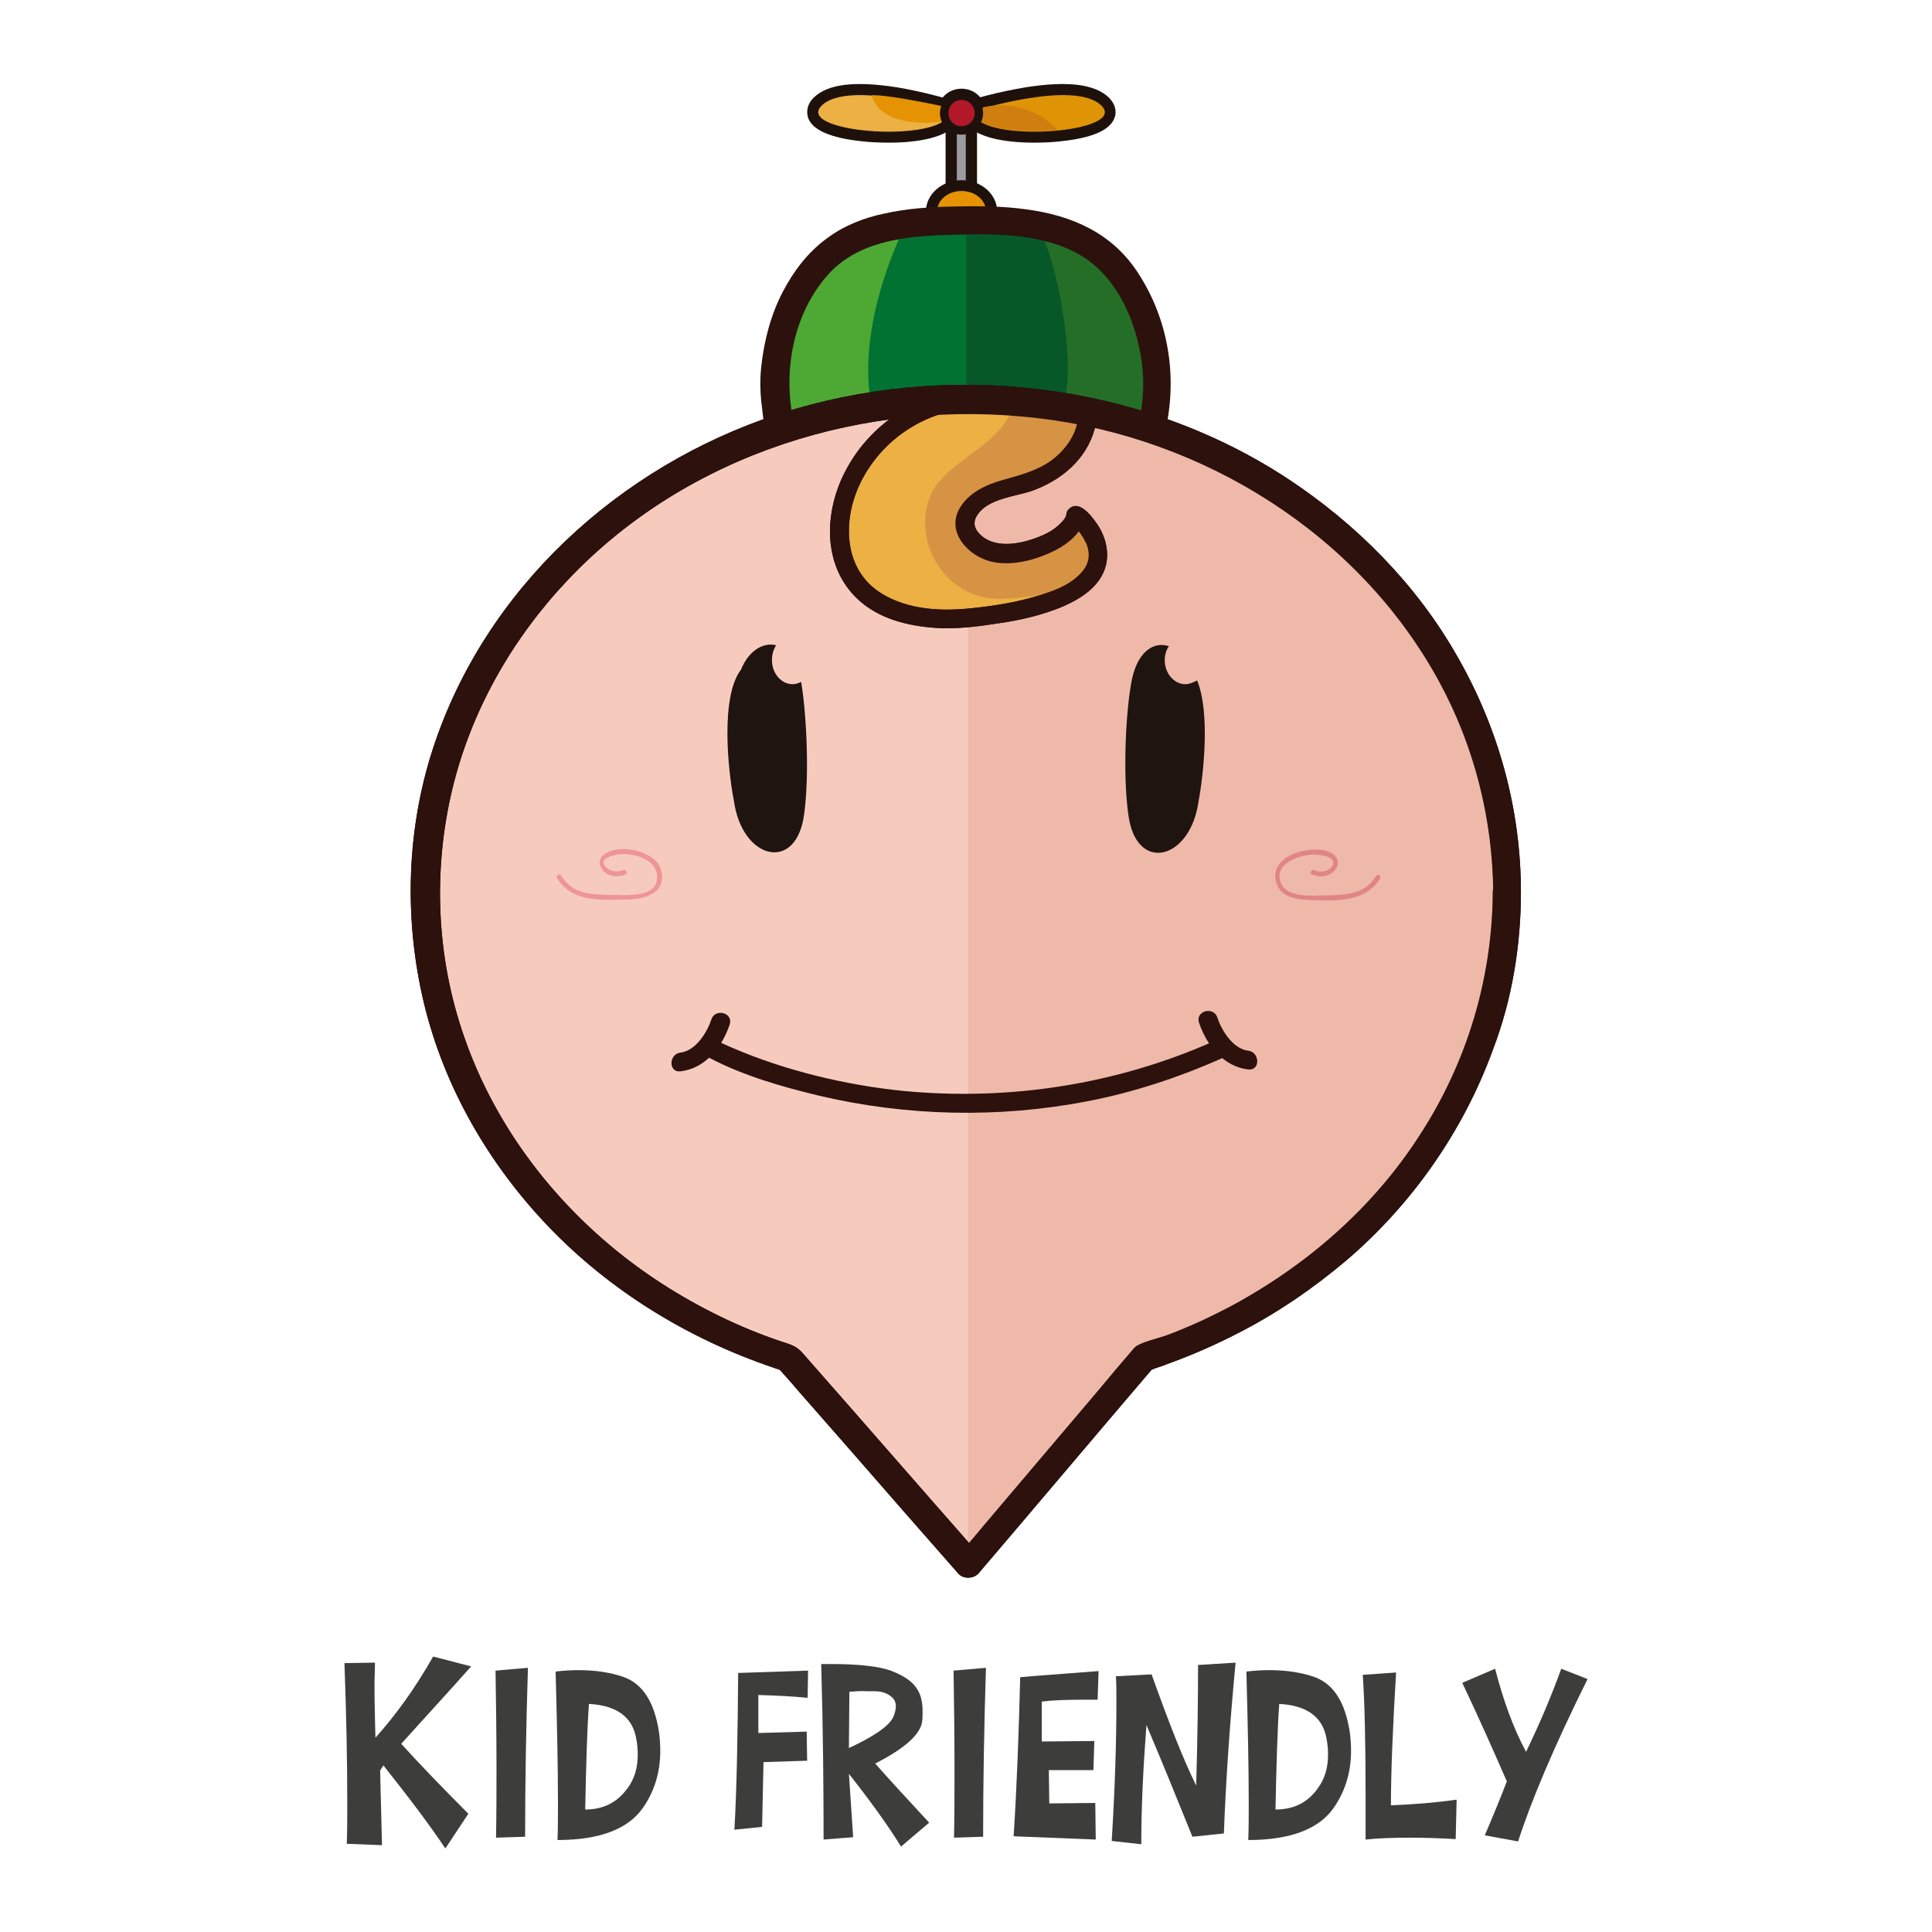 <?xml version="1.0" encoding="utf-8"?>
<!-- Generator: Adobe Illustrator 18.0.0, SVG Export Plug-In . SVG Version: 6.00 Build 0)  -->
<!DOCTYPE svg PUBLIC "-//W3C//DTD SVG 1.1//EN" "http://www.w3.org/Graphics/SVG/1.1/DTD/svg11.dtd">
<svg version="1.1" id="Camada_1" xmlns="http://www.w3.org/2000/svg" xmlns:xlink="http://www.w3.org/1999/xlink" x="0px" y="0px"
	 viewBox="0 0 411.7 411.7" enable-background="new 0 0 411.7 411.7" xml:space="preserve">
<g>
	<g>
		<g>
			<g>
				<path fill="#4DA933" d="M245.5,90.7c0.7-2.9,1-5.9,1-9c0-8.8-2.8-16.9-7.6-23.5c-7.4-10.1-19.4-11.2-33-11.2
					c-14.1,0-26.4,1.5-33.8,12.2c-4.4,6.4-6.9,14.1-6.9,22.5c0,3.1,0.4,6.1,1,8.9C172.8,93.2,210.4,106,245.5,90.7z"/>
			</g>
			<g>
				<g>
					<path fill="#1E110C" d="M247.4,91.3c2.5-11.2,0.5-22.8-5.7-32.4c-5.3-8.3-13.6-11.9-23.1-13.2c-5-0.7-10.2-0.7-15.3-0.6
						c-4.9,0.1-9.8,0.4-14.5,1.4c-4.3,0.9-8.5,2.6-12.1,5.2c-3.9,2.9-6.8,6.8-9,11.1c-2.5,4.9-3.9,10.2-4.4,15.6
						c-0.3,2.9-0.2,5.8,0.2,8.7c0.3,2.2,0.2,4.9,2.6,5.7c5.3,2,10.8,3.4,16.4,4.6c20.8,4.4,43.1,3.9,62.9-4.4
						c0.4-0.2,0.8-0.3,1.2-0.5c2.4-1,0.3-4.5-2-3.5c-24.2,10.4-53.4,8.9-77.8-0.3c0.5,0.5,0.9,0.9,1.4,1.4
						c-2.4-11-0.1-23.5,7.5-32.1c6.3-7.2,16.3-8.6,25.3-8.9c9.4-0.4,20.2-0.6,28.8,3.8c9.3,4.8,14,16.2,14.8,26.1
						c0.3,3.8-0.1,7.5-0.9,11.2C243,92.7,246.9,93.8,247.4,91.3z"/>
				</g>
			</g>
		</g>
		<g>
			<g>
				<rect x="203.9" y="25.8" fill="#9B9BA0" width="1.9" height="16.8"/>
				<rect x="201.5" y="23.4" fill="#1E110C" width="6.7" height="21.6"/>
			</g>
			<g>
				<ellipse fill="#E59303" cx="204.9" cy="45" rx="5.2" ry="4.3"/>
				<path fill="#1E110C" d="M204.9,51.2c-3.9,0-7-2.8-7-6.1c0-3.4,3.2-6.1,7-6.1c3.9,0,7,2.8,7,6.1
					C211.9,48.4,208.8,51.2,204.9,51.2z M204.9,42.5c-1.9,0-3.4,1.2-3.4,2.5c0,1.4,1.6,2.5,3.4,2.5c1.9,0,3.4-1.2,3.4-2.5
					C208.3,43.7,206.7,42.5,204.9,42.5z"/>
			</g>
			<g>
				<path fill="#ECB043" d="M202.1,23.6c0,0-21.3-6.7-27-1.1c-5.7,5.6,23.4,8,27,2.3"/>
				<path fill="#1E110C" d="M189.5,30.4c-2.2,0-4.2-0.1-5.9-0.3c-6.6-0.7-10.5-2.4-11.4-5c-0.2-0.7-0.6-2.5,1.2-4.3
					c3-2.9,8.7-3.6,17.7-2.2c6.1,1,11.5,2.7,11.7,2.7l-1,3.2l2.3,1.5C202,29.4,195.3,30.4,189.5,30.4z M177.4,23.7
					c2.2,1.1,8.7,2.3,15.4,1.7c1.9-0.2,3.4-0.4,4.5-0.7c-1.9-0.5-4.4-1-7-1.5C182.1,21.9,178.7,22.9,177.4,23.7z"/>
			</g>
			<g>
				<path fill="#ECB043" d="M207.7,23.6c0,0,21.3-6.7,27-1.1c5.7,5.6-23.4,8-27,2.3"/>
				<path fill="#1E110C" d="M220.3,30.4c-5.9,0-12.5-1-14.7-4.4l2.3-1.5l-1-3.2c0.2-0.1,5.6-1.7,11.7-2.7c8.9-1.4,14.7-0.7,17.7,2.2
					c1.8,1.8,1.5,3.6,1.2,4.3c-0.9,2.6-4.7,4.3-11.4,5C224.5,30.3,222.5,30.4,220.3,30.4z M212.5,24.7c1.1,0.3,2.6,0.6,4.5,0.7
					c6.8,0.5,13.2-0.6,15.5-1.7c-1.3-0.8-4.7-1.8-13-0.4C216.9,23.7,214.4,24.3,212.5,24.7z"/>
			</g>
			<g>
				<circle fill="#E59303" cx="204.9" cy="24.1" r="2.8"/>
				<path fill="#1E110C" d="M204.9,29.3c-2.9,0-5.2-2.3-5.2-5.2c0-2.9,2.3-5.2,5.2-5.2c2.9,0,5.2,2.3,5.2,5.2
					C210.1,27,207.8,29.3,204.9,29.3z M204.9,23.7c-0.2,0-0.4,0.2-0.4,0.4c0,0.2,0.2,0.4,0.4,0.4c0.2,0,0.4-0.2,0.4-0.4
					C205.3,23.9,205.1,23.7,204.9,23.7z"/>
			</g>
		</g>
		<g>
			<g>
				<rect x="203.9" y="25.8" fill="#9B9BA0" width="1.9" height="16.8"/>
			</g>
			<g>
				<ellipse fill="#E59303" cx="204.9" cy="45" rx="5.2" ry="4.3"/>
				<path fill="#1E110C" d="M204.9,51.8c-4.2,0-7.6-3-7.6-6.7c0-3.7,3.4-6.7,7.6-6.7c4.2,0,7.6,3,7.6,6.7
					C212.5,48.7,209.1,51.8,204.9,51.8z M204.9,43.1c-1.5,0-2.8,0.9-2.8,1.9c0,1,1.3,1.9,2.8,1.9c1.5,0,2.8-0.9,2.8-1.9
					C207.7,44,206.4,43.1,204.9,43.1z"/>
			</g>
			<g>
				<ellipse fill="#E59303" cx="204.9" cy="45" rx="5.2" ry="4.3"/>
			</g>
			<g>
				<path fill="#ECB043" d="M202.1,23.6c0,0-21.3-6.7-27-1.1c-5.7,5.6,23.4,8,27,2.3"/>
			</g>
			<g>
				<path fill="#DF9406" d="M207.7,23.6c0,0,21.3-6.7,27-1.1c5.7,5.6-23.4,8-27,2.3"/>
			</g>
			<g>
				<path fill="#E59303" d="M201.6,22.8c0,0-12.3-2.7-15.8-2.5c0,0,0.7,7,14.8,5.7C200.7,26,201.3,25.7,201.6,22.8z"/>
			</g>
			<g>
				<path fill="#CF7F10" d="M209.4,22.9c0,0,9-2.6,16,4.8c0,0-12,1.1-16.5-1.9C208.9,25.8,209.5,24,209.4,22.9z"/>
			</g>
			<g>
				<circle fill="#E59303" cx="204.9" cy="24.1" r="2.8"/>
				<path fill="#1E110C" d="M204.9,28.7c-2.5,0-4.6-2.1-4.6-4.6s2.1-4.6,4.6-4.6c2.5,0,4.6,2.1,4.6,4.6S207.4,28.7,204.9,28.7z
					 M204.9,23.1c-0.6,0-1,0.4-1,1c0,0.6,0.4,1,1,1c0.6,0,1-0.4,1-1C205.9,23.5,205.4,23.1,204.9,23.1z"/>
			</g>
			<g>
				<circle fill="#B21827" cx="204.9" cy="24.1" r="2.8"/>
			</g>
		</g>
		<g>
			<path fill="#027233" d="M192.8,48.3c0,0-10.1,19.5-7.3,36.9c0,0,29.8-4.2,38.2,1.1c8.4,5.3,1.4-40.2-5.2-40.1
				C212,46.3,192.8,48.3,192.8,48.3z"/>
		</g>
		<g opacity="0.6">
			<g>
				<path fill="#0A4621" d="M238.9,58.3c-7.4-10.1-19.4-11.2-33-11.2v51c12.3,0.2,26.2-1.5,39.7-7.3c0.7-2.9,1-5.9,1-9
					C246.5,73,243.7,64.9,238.9,58.3z"/>
			</g>
		</g>
		<g>
			<g>
				<path fill="#2C110D" d="M248.4,91.5c2.5-11.4,0.6-23.3-5.8-33.2c-5.5-8.6-14.1-12.4-24-13.7c-5-0.7-10.2-0.7-15.3-0.6
					c-5,0.1-9.9,0.4-14.8,1.5c-4.4,0.9-8.7,2.6-12.3,5.3c-4.1,3-7.1,7-9.4,11.4c-2.6,5-4,10.5-4.6,16.1c-0.3,2.9-0.2,5.8,0.2,8.7
					c0.3,2.7,0.4,5.6,3.3,6.7c5.3,2,10.8,3.4,16.4,4.6c21,4.4,43.5,4,63.5-4.4c0.5-0.2,0.9-0.4,1.4-0.6c1.5-0.6,1.8-2.8,1.1-4.1
					c-0.9-1.5-2.6-1.7-4.1-1.1c-23.9,10.2-52.9,8.7-77-0.4c0.7,0.7,1.4,1.4,2.1,2.1c-2.3-10.6-0.1-22.8,7.2-31.1
					c6.1-7,15.8-8.3,24.6-8.6c9.2-0.3,19.9-0.7,28.3,3.7c9,4.6,13.5,15.7,14.3,25.2c0.3,3.7,0,7.3-0.8,10.9
					C241.8,93.7,247.6,95.3,248.4,91.5z"/>
			</g>
		</g>
		<g>
			<g>
				<path fill="#F6CBBE" d="M321.1,190.1c0-58-51.6-105.1-115.2-105.1c-63.6,0-115.2,47.1-115.2,105.1c0,45.9,32.3,85,77.3,99.3
					l38.5,44l37.3-44C288.8,275.1,321.1,236.1,321.1,190.1z"/>
			</g>
			<g>
				<g>
					<path fill="#1E110C" d="M324.1,190.1c0-17.7-4.8-35-13.6-50.3c-8.7-15.3-21.4-28.1-36.1-37.8c-31.7-20.8-72.8-25.4-108.7-13.7
						c-33.8,11.1-62.4,37.2-73.5,71.4c-5.6,17.3-6.1,36.2-1.9,53.9c4.3,18,13.8,34.4,26.5,47.7c13.2,13.8,29.9,24,47.9,30.1
						c0.6,0.2,1.1,0.4,1.7,0.6c-0.5-0.2-1-0.8-0.7-0.6c0.1,0.1,0.1,0.1,0.2,0.2c0.3,0.3,0.6,0.7,0.9,1c1.2,1.3,2.3,2.6,3.5,4
						c3.8,4.3,7.6,8.7,11.4,13c7.5,8.6,15,17.2,22.5,25.7c1,1.2,3.2,1.2,4.3,0c12.3-14.4,24.5-28.9,36.8-43.3
						c0.2-0.2,0.4-0.4,0.5-0.6c0,0,0,0,0,0c-0.3,0.2-0.5,0.4-0.8,0.6c0.4-0.1,0.7-0.2,1.1-0.4c1.3-0.4,2.6-0.9,3.9-1.4
						c4.6-1.7,9.1-3.7,13.4-5.9c8.5-4.3,16.4-9.7,23.6-15.8c14-12,24.9-27.6,31.2-45C322.2,213,324.1,201.5,324.1,190.1
						c0-3.9-6-3.9-6,0c-0.1,18.4-5.5,36.3-15.5,51.7c-10,15.6-24.3,28-40.6,36.7c-4.2,2.2-8.5,4.2-13,5.9c-2.1,0.8-4.8,1.3-6.8,2.4
						c-0.4,0.3-0.6,0.5-0.9,0.9c-2.4,2.8-4.8,5.6-7.1,8.4c-8,9.4-16,18.9-24,28.3c-1.9,2.3-3.9,4.6-5.8,6.9c1.4,0,2.8,0,4.3,0
						c-12.6-14.3-25.1-28.7-37.7-43c-1.2-1.4-2.5-1.8-4.4-2.4c-4.5-1.5-8.9-3.3-13.2-5.4c-8.4-4.1-16.4-9.2-23.5-15.2
						c-13.9-11.7-24.9-26.9-30.9-44.1c-6-17-6.8-35.6-2.6-53.1c4-16.6,12.7-31.9,24.4-44.3c25.5-27.1,63.7-39,100.3-34.7
						c35.3,4.1,68.5,24.7,85.6,56.2c7.5,13.8,11.4,29.3,11.5,45C318.1,194,324.1,194,324.1,190.1z"/>
				</g>
			</g>
		</g>
		<g opacity="0.7">
			<path fill="#ECB0A0" d="M206.3,86.2l0,245.9l37.9-43.3c0,0,84.5-25.9,74.6-110.2C309.1,96.9,245.4,92.9,206.3,86.2z"/>
		</g>
		<g>
			<g>
				<path fill="#ECB043" d="M231.9,87.5c0,0,0.6,12.3-15.8,16.2c-16.4,4-10.4,13.7-3,14.2c7.4,0.6,15.8-4.1,16.2-8
					c0.1-0.9,19.7,17.1-21.7,21.7c-44.7,4.9-31.9-46.6,1.1-46.7"/>
			</g>
			<g>
				<g>
					<g>
						<defs>
							<path id="SVGID_53_" d="M229.9,87.5c0.1,1.3-0.1,1.6-0.4,2.9c-0.6,2.5-2.1,4.7-3.9,6.4c-3.3,3.2-7.7,4.3-12,5.5
								c-3.5,1-7.2,2.7-9.1,6c-3,5.2,2,10.3,6.8,11.4c4.5,1,9.5-0.4,13.5-2.4c1.8-0.9,3.5-2.1,4.8-3.7c0.6-0.7,1-1.4,1.3-2.2
								c0.9-2.3-1.4,0.8-2.5,0.3c0.2,0.1,0.5,0.4-0.1-0.1c0.1,0.1,0.3,0.2,0.4,0.3c0.4,0.3,0.7,0.7,1,1.1c0.4,0.5,0-0.1,0.3,0.4
								c0.2,0.2,0.3,0.5,0.5,0.7c0.2,0.3,0.3,0.5,0.5,0.8c0.1,0.2,0.5,1.1,0.4,0.7c1.2,2.9,0.6,5.2-2,7.4c-2.1,1.9-5,2.9-7.7,3.8
								c-4.7,1.5-9.7,2.3-14.6,2.8c-6.4,0.7-13.5,0.4-19.2-3.1c-8.2-5-8.4-15.5-4.7-23.3c4.7-9.9,14.7-16.2,25.5-16.3
								c2.6,0,2.6-4,0-4c-11.9,0.1-22.8,6.7-28.4,17.2c-4.7,8.7-5.2,20.4,2.5,27.6c4.5,4.2,10.7,5.7,16.6,6.1
								c4.5,0.3,9.1-0.3,13.5-1c4.3-0.6,8.6-1.6,12.7-3.2c4.3-1.7,9-4.5,10.1-9.3c0.7-3.1-0.3-6.4-2.1-8.9c-1.2-1.7-4-5.3-6.1-2.6
								c-0.3,0.4-0.2,0.9-0.4,1.3c-0.4,0.8-1,1.3-1.6,1.9c-1.9,1.7-4.4,2.6-6.8,3.3c-3,0.8-6.8,1.1-9.4-1c-1.6-1.3-2.2-2.9-1-4.6
								c2.2-3.4,7.9-3.9,11.3-5c6.4-2.2,11.9-6.7,13.7-13.4c0.3-1.2,0.6-2.6,0.5-3.9C233.8,85,229.8,84.9,229.9,87.5L229.9,87.5z"/>
						</defs>
						<clipPath id="SVGID_1_">
							<use xlink:href="#SVGID_53_"  overflow="visible"/>
						</clipPath>
						<g clip-path="url(#SVGID_1_)">
							<rect x="215.9" y="43.2" fill="none" width="89.8" height="63.4"/>
							<rect x="215.9" y="43.2" fill="#2C110D" width="89.8" height="63.4"/>
						</g>
						<g clip-path="url(#SVGID_1_)">
							<rect x="215.9" y="106.5" fill="none" width="89.8" height="63.4"/>
							<rect x="215.9" y="106.5" fill="#2C110D" width="89.8" height="63.4"/>
						</g>
						<g clip-path="url(#SVGID_1_)">
							<rect x="126.1" y="43.2" fill="none" width="89.8" height="63.4"/>
							<rect x="126.1" y="43.2" fill="#2C110D" width="89.8" height="63.4"/>
						</g>
						<g clip-path="url(#SVGID_1_)">
							<rect x="126.1" y="106.5" fill="none" width="89.8" height="63.4"/>
							<rect x="126.1" y="106.5" fill="#2C110D" width="89.8" height="63.4"/>
						</g>
					</g>
				</g>
			</g>
		</g>
		<g>
			<path fill="#D79344" d="M216.5,85.5c0,0-0.9,3.8-5.2,7.8c-3.1,3-10.4,7-12.7,11.6c-4.7,9.7,2.4,23.2,15.1,22.7
				c15.8-0.7,22.9-5.2,16.8-15.5c0,0-30.1,13.5-22.9-1.7c5.4-11.5,20.4-6.6,22.3-17.7c1.9-11.1-5.6-7.2-5.6-7.2"/>
		</g>
		<g>
			<g>
				<g>
					<defs>
						<path id="SVGID_55_" d="M229.9,87.5c0.1,1.3-0.1,1.6-0.4,2.9c-0.6,2.5-2.1,4.7-3.9,6.4c-3.3,3.2-7.7,4.3-12,5.5
							c-3.5,1-7.2,2.7-9.1,6c-3,5.2,2,10.3,6.8,11.4c4.5,1,9.5-0.4,13.5-2.4c1.8-0.9,3.5-2.1,4.8-3.7c0.6-0.7,1-1.4,1.3-2.2
							c0.9-2.3-1.4,0.8-2.5,0.3c0.2,0.1,0.5,0.4-0.1-0.1c0.1,0.1,0.3,0.2,0.4,0.3c0.4,0.3,0.7,0.7,1,1.1c0.4,0.5,0-0.1,0.3,0.4
							c0.2,0.2,0.3,0.5,0.5,0.7c0.2,0.3,0.3,0.5,0.5,0.8c0.1,0.2,0.5,1.1,0.4,0.7c1.2,2.9,0.6,5.2-2,7.4c-2.1,1.9-5,2.9-7.7,3.8
							c-4.7,1.5-9.7,2.3-14.6,2.8c-6.4,0.7-13.5,0.4-19.2-3.1c-8.2-5-8.4-15.5-4.7-23.3c4.7-9.9,14.7-16.2,25.5-16.3
							c2.6,0,2.6-4,0-4c-11.9,0.1-22.8,6.7-28.4,17.2c-4.7,8.7-5.2,20.4,2.5,27.6c4.5,4.2,10.7,5.7,16.6,6.1c4.5,0.3,9.1-0.3,13.5-1
							c4.3-0.6,8.6-1.6,12.7-3.2c4.3-1.7,9-4.5,10.1-9.3c0.7-3.1-0.3-6.4-2.1-8.9c-1.2-1.7-4-5.3-6.1-2.6c-0.3,0.4-0.2,0.9-0.4,1.3
							c-0.4,0.8-1,1.3-1.6,1.9c-1.9,1.7-4.4,2.6-6.8,3.3c-3,0.8-6.8,1.1-9.4-1c-1.6-1.3-2.2-2.9-1-4.6c2.2-3.4,7.9-3.9,11.3-5
							c6.4-2.2,11.9-6.7,13.7-13.4c0.3-1.2,0.6-2.6,0.5-3.9C233.8,85,229.8,84.9,229.9,87.5L229.9,87.5z"/>
					</defs>
					<clipPath id="SVGID_2_">
						<use xlink:href="#SVGID_55_"  overflow="visible"/>
					</clipPath>
					<g clip-path="url(#SVGID_2_)">
						<rect x="232.9" y="63.9" fill="none" width="89.8" height="63.4"/>
						<rect x="232.9" y="63.9" fill="#2C110D" width="89.8" height="63.4"/>
					</g>
					<g clip-path="url(#SVGID_2_)">
						<rect x="232.9" y="127.3" fill="none" width="89.8" height="63.4"/>
						<rect x="232.9" y="127.3" fill="#2C110D" width="89.8" height="63.4"/>
					</g>
					<g clip-path="url(#SVGID_2_)">
						<rect x="143.1" y="63.9" fill="none" width="89.8" height="63.4"/>
						<rect x="143.1" y="63.9" fill="#2C110D" width="89.8" height="63.4"/>
					</g>
					<g clip-path="url(#SVGID_2_)">
						<rect x="143.1" y="127.3" fill="none" width="89.8" height="63.4"/>
						<rect x="143.1" y="127.3" fill="#2C110D" width="89.8" height="63.4"/>
					</g>
				</g>
			</g>
		</g>
		<g>
			<g>
				<path fill="#2C110D" d="M324.1,190.1c0-17.7-4.8-35-13.6-50.3c-8.7-15.3-21.4-28.1-36.1-37.8c-31.7-20.8-72.8-25.4-108.7-13.7
					c-33.8,11.1-62.4,37.2-73.5,71.4c-5.6,17.3-6.1,36.2-1.9,53.9c4.3,18,13.8,34.4,26.5,47.7c13.2,13.8,29.9,24,47.9,30.1
					c0.6,0.2,1.1,0.4,1.7,0.6c-0.5-0.2-1-0.8-0.7-0.6c0.1,0.1,0.1,0.1,0.2,0.2c0.3,0.3,0.6,0.7,0.9,1c1.2,1.3,2.3,2.6,3.5,4
					c3.8,4.3,7.6,8.7,11.4,13c7.5,8.6,15,17.2,22.5,25.7c1,1.2,3.2,1.2,4.3,0c12.3-14.4,24.5-28.9,36.8-43.3
					c0.2-0.2,0.4-0.4,0.5-0.6c0,0,0,0,0,0c-0.3,0.2-0.5,0.4-0.8,0.6c0.4-0.1,0.7-0.2,1.1-0.4c1.3-0.4,2.6-0.9,3.9-1.4
					c4.6-1.7,9.1-3.7,13.4-5.9c8.5-4.3,16.4-9.7,23.6-15.8c14-12,24.9-27.6,31.2-45C322.2,213,324.1,201.5,324.1,190.1
					c0-3.9-6-3.9-6,0c-0.1,18.4-5.5,36.3-15.5,51.7c-10,15.6-24.3,28-40.6,36.7c-4.2,2.2-8.5,4.2-13,5.9c-2.1,0.8-4.8,1.3-6.8,2.4
					c-0.4,0.3-0.6,0.5-0.9,0.9c-2.4,2.8-4.8,5.6-7.1,8.4c-8,9.4-16,18.9-24,28.3c-1.9,2.3-3.9,4.6-5.8,6.9c1.4,0,2.8,0,4.3,0
					c-12.6-14.3-25.1-28.7-37.7-43c-1.2-1.4-2.5-1.8-4.4-2.4c-4.5-1.5-8.9-3.3-13.2-5.4c-8.4-4.1-16.4-9.2-23.5-15.2
					c-13.9-11.7-24.9-26.9-30.9-44.1c-6-17-6.8-35.6-2.6-53.1c4-16.6,12.7-31.9,24.4-44.3c25.5-27.1,63.7-39,100.3-34.7
					c35.3,4.1,68.5,24.7,85.6,56.2c7.5,13.8,11.4,29.3,11.5,45C318.1,194,324.1,194,324.1,190.1z"/>
			</g>
		</g>
		<g opacity="0.4">
			<g>
				<path fill="#CA3650" d="M279.5,186.3c1.5,0.7,3.3,0.6,4.6-0.5c1.1-1,1.4-2.3,0.4-3.4c-1.3-1.5-4.3-1.5-6-1.2
					c-2.3,0.3-4.6,1.2-6,3.1c-1.2,1.6-0.9,4,0.4,5.5c1.5,1.7,4.3,1.9,6.4,2c5.3,0.2,11.7,0.5,14.8-4.6c0.3-0.6-0.5-1.1-0.9-0.5
					c-2.4,3.9-6.4,4-10.5,4.1c-3,0-8.5,0.7-9.8-2.8c-1.5-4,4-5.8,6.9-5.9c1.2,0,5,0.3,4.2,2.2c-0.6,1.5-2.8,1.7-4,1.1
					C279.5,185.2,279,186,279.5,186.3L279.5,186.3z"/>
			</g>
		</g>
		<g opacity="0.4">
			<g>
				<path fill="#E04358" d="M132.8,185.4c-1.3,0.6-3,0.3-3.9-0.9c-1.4-1.9,2.6-2.4,3.7-2.5c3.4-0.1,8.3,1.7,7.3,5.9
					c-0.8,3.4-6.9,2.8-9.4,2.8c-4.3-0.1-8.4,0-10.9-4.1c-0.3-0.6-1.2,0-0.9,0.5c3.1,5.1,9.1,4.7,14.4,4.6c2.3,0,4.7-0.3,6.6-1.7
					c1.7-1.4,1.7-4,0.7-5.7c-1.9-3.2-8.9-4.6-11.8-2.1c-1.2,1-1,2.3,0,3.4c1.2,1.3,3.3,1.4,4.8,0.7
					C133.8,186,133.3,185.2,132.8,185.4L132.8,185.4z"/>
			</g>
		</g>
	</g>
	<g>
		<g>
			<path fill="#201410" d="M170.7,145.3c-0.5,0.3-1.2,0.5-1.8,0.5c-2.4,0-4.4-2.3-4.4-5.1c0-1.2,0.3-2.3,0.9-3.2
				c-2.8-0.7-5.9,1.2-7.5,5.2c-4.4,5.7-2.8,21.4-1.5,28c1.7,12.2,12.7,15.2,14.8,3.8c1.3-7.6,0.8-21.1-0.4-28.7
				C170.8,145.6,170.7,145.5,170.7,145.3z"/>
		</g>
		<g>
			<path fill="#201410" d="M252.6,145.8c-2.4,0-4.4-2.3-4.4-5.1c0-1.1,0.3-2.2,0.9-3c-3.3-1.1-7,1.2-8.1,8.2
				c-1.3,7.6-1.7,21.1-0.4,28.7c2.1,11.4,13.1,8.4,14.8-3.8c1.1-5.9,2.5-19-0.3-25.8C254.3,145.4,253.5,145.8,252.6,145.8z"/>
		</g>
	</g>
	<g>
		<g>
			<g>
				<path fill="#2C110D" d="M151.3,225.5c7.3,3.8,15.4,6.1,23.3,8c18.7,4.4,38.2,4.8,57,1.2c9.9-1.9,19.6-5.1,28.8-9.2
					c2.4-1,0.3-4.5-2-3.5c-20.6,9.1-43.2,12.6-65.6,10.5c-12.4-1.2-25.6-4.4-36.7-9.2c-0.9-0.4-1.9-0.8-2.8-1.3
					C151,220.9,149,224.3,151.3,225.5L151.3,225.5z"/>
			</g>
		</g>
		<g>
			<g>
				<path fill="#2C110D" d="M255.5,217.9c1.6,4.8,5.2,9.4,10.5,10c2.6,0.3,2.5-3.7,0-4c-3.4-0.4-5.8-4.6-6.6-7.1
					C258.6,214.4,254.7,215.4,255.5,217.9L255.5,217.9z"/>
			</g>
		</g>
		<g>
			<g>
				<path fill="#2C110D" d="M151.6,217.2c-0.8,2.5-3.2,6.7-6.6,7.1c-2.5,0.3-2.6,4.3,0,4c5.3-0.6,8.9-5.2,10.5-10
					C156.3,215.8,152.4,214.8,151.6,217.2L151.6,217.2z"/>
			</g>
		</g>
	</g>
</g>
<g>
	<path fill="#3D3D3B" d="M79.9,354.3c0,1.6-0.1,3.2-0.1,4.9c0,3.4,0.1,7.1,0.2,11.1c4.4-4.9,8.5-10.6,12.3-17.3l8.1,2.1
		c-4.6,5.2-9.6,10.6-14.9,16.5c4,4.4,8.8,9.4,14.3,14.9l-4.9,7.4c-3.4-5.1-7.8-10.9-13.2-17.7l-0.7,1.1l0.4,15.9l-7.5-0.3
		c0.1-2.8,0.1-5.7,0.1-8.7c0-9-0.2-18.9-0.6-29.8L79.9,354.3z"/>
	<path fill="#3D3D3B" d="M105.7,391.6c0.1-5.1,0.1-10.1,0.1-14.9c0-7.2-0.1-14.1-0.2-20.7l6.9-0.6c-0.4,12.8-0.6,24.8-0.6,36
		L105.7,391.6z"/>
	<path fill="#3D3D3B" d="M123.3,355.9c3.6,0,6.9,0.5,9.7,1.5c4,1.5,6.4,5.3,7.4,11.5c0.2,1.4,0.3,2.8,0.3,4.2c0,4.5-1.2,8.5-3.6,12
		c-3.1,4.6-9.2,7-18.3,7c0.1-2.4,0.1-5,0.1-7.9c0-7.5-0.2-16.8-0.5-28C120.1,356,121.7,355.9,123.3,355.9z M133.7,381.1
		c1.5-2,2.2-4.4,2.2-7.2c0-1.2-0.1-2.4-0.4-3.8c-0.9-4.3-4.2-6.7-10-7c-0.4,5.5-0.6,13-0.8,22.5
		C128.6,385.6,131.5,384.1,133.7,381.1z"/>
	<path fill="#3D3D3B" d="M172.2,356l-0.1,5.8c-3-0.3-6.5-0.5-10.5-0.6v8.1l10.3-0.3l0.1,6.2l-9.3,0.3l-0.3,13.8l-5.9,0.6
		c0.5-8.8,0.7-20,0.8-33.4L172.2,356z"/>
	<path fill="#3D3D3B" d="M175,354.6c0.8,0,1.5,0,2.2,0c5.8,0,10.1,0.5,12.6,1.4c2.9,1.1,4.8,2.4,5.8,4.2c0.7,1.2,1,2.7,1,4.5
		c0,0.7,0,1.4-0.1,2.2c-0.4,2.7-3.7,5.7-10,8.9c2.8,3.2,6.7,7.4,11.5,12.6l-6,5.1c-2.9-4.7-6.6-9.8-11.1-15.5l0.9,13.5l-6.3,0.5
		C175.5,381.3,175.4,368.9,175,354.6z M181,360.5l-0.1,12c5.4-2.5,8.5-4.7,9.4-6.5c0.4-0.9,0.6-1.7,0.6-2.4c0-0.7-0.2-1.3-0.7-1.8
		c-0.9-0.9-2.2-1.4-3.7-1.4c-0.5,0-1.1,0-1.7,0C183.7,360.3,182.4,360.4,181,360.5z"/>
	<path fill="#3D3D3B" d="M203.3,391.6c0.1-5.1,0.1-10.1,0.1-14.9c0-7.2-0.1-14.1-0.2-20.7l6.9-0.6c-0.4,12.8-0.6,24.8-0.6,36
		L203.3,391.6z"/>
	<path fill="#3D3D3B" d="M234.1,356.1l-0.2,6.1c-1,0-2,0-2.9,0c-3.7,0-6.7,0.1-9,0.4v8.5l11.2-0.1l-0.2,6.2h-9.5l0.1,7.1l9.8-0.1
		l0.1,7.8l-17.5-0.7c0.7-10.8,1.1-22.1,1.4-33.9C220.7,357.1,226.3,356.7,234.1,356.1z"/>
	<path fill="#3D3D3B" d="M236.9,392.3c0.7-11.3,1-21.2,1-29.6c0-1.9,0-3.7-0.1-5.5l7.6-0.4c3.6,10.1,6.7,18,9.5,23.7
		c0.3-10.2,0.4-18.8,0.4-25.7l8-0.5c-1.3,13.6-2.1,25.8-2.5,36.4l-6.7,0.7c-3.4-8.4-6.6-16.3-9.8-23.8c-0.7,9.2-1.1,17.6-1.1,25.4
		L236.9,392.3z"/>
	<path fill="#3D3D3B" d="M270.5,355.9c3.6,0,6.9,0.5,9.7,1.5c4,1.5,6.4,5.3,7.4,11.5c0.2,1.4,0.3,2.8,0.3,4.2c0,4.5-1.2,8.5-3.6,12
		c-3.1,4.6-9.2,7-18.3,7c0.1-2.4,0.1-5,0.1-7.9c0-7.5-0.2-16.8-0.5-28C267.3,356,268.9,355.9,270.5,355.9z M280.8,381.1
		c1.5-2,2.2-4.4,2.2-7.2c0-1.2-0.1-2.4-0.4-3.8c-0.9-4.3-4.2-6.7-10-7c-0.4,5.5-0.6,13-0.8,22.5
		C275.7,385.6,278.7,384.1,280.8,381.1z"/>
	<path fill="#3D3D3B" d="M291,392c0-3.4,0-6.6,0-9.6c0-11.2-0.2-19.6-0.6-25.5l7.1-0.5c-0.7,11.7-1.1,21.1-1.1,28.3
		c5.1-0.2,9.8-0.6,14-1.2l-0.2,8.4c-3.5-0.2-6.7-0.3-9.7-0.3C297,391.6,293.8,391.7,291,392z"/>
	<path fill="#3D3D3B" d="M318.6,355.6c1.8,7,4,12.9,6.6,17.7c2.9-6,5.4-11.9,7.5-17.7l5.6,2.2c-7.1,14.3-12,25.9-14.8,34.6l-7.1-1.3
		c1.8-4.2,3.4-8.1,4.7-11.5c-2.7-6.2-5.8-13.2-9.5-21L318.6,355.6z"/>
</g>
</svg>
